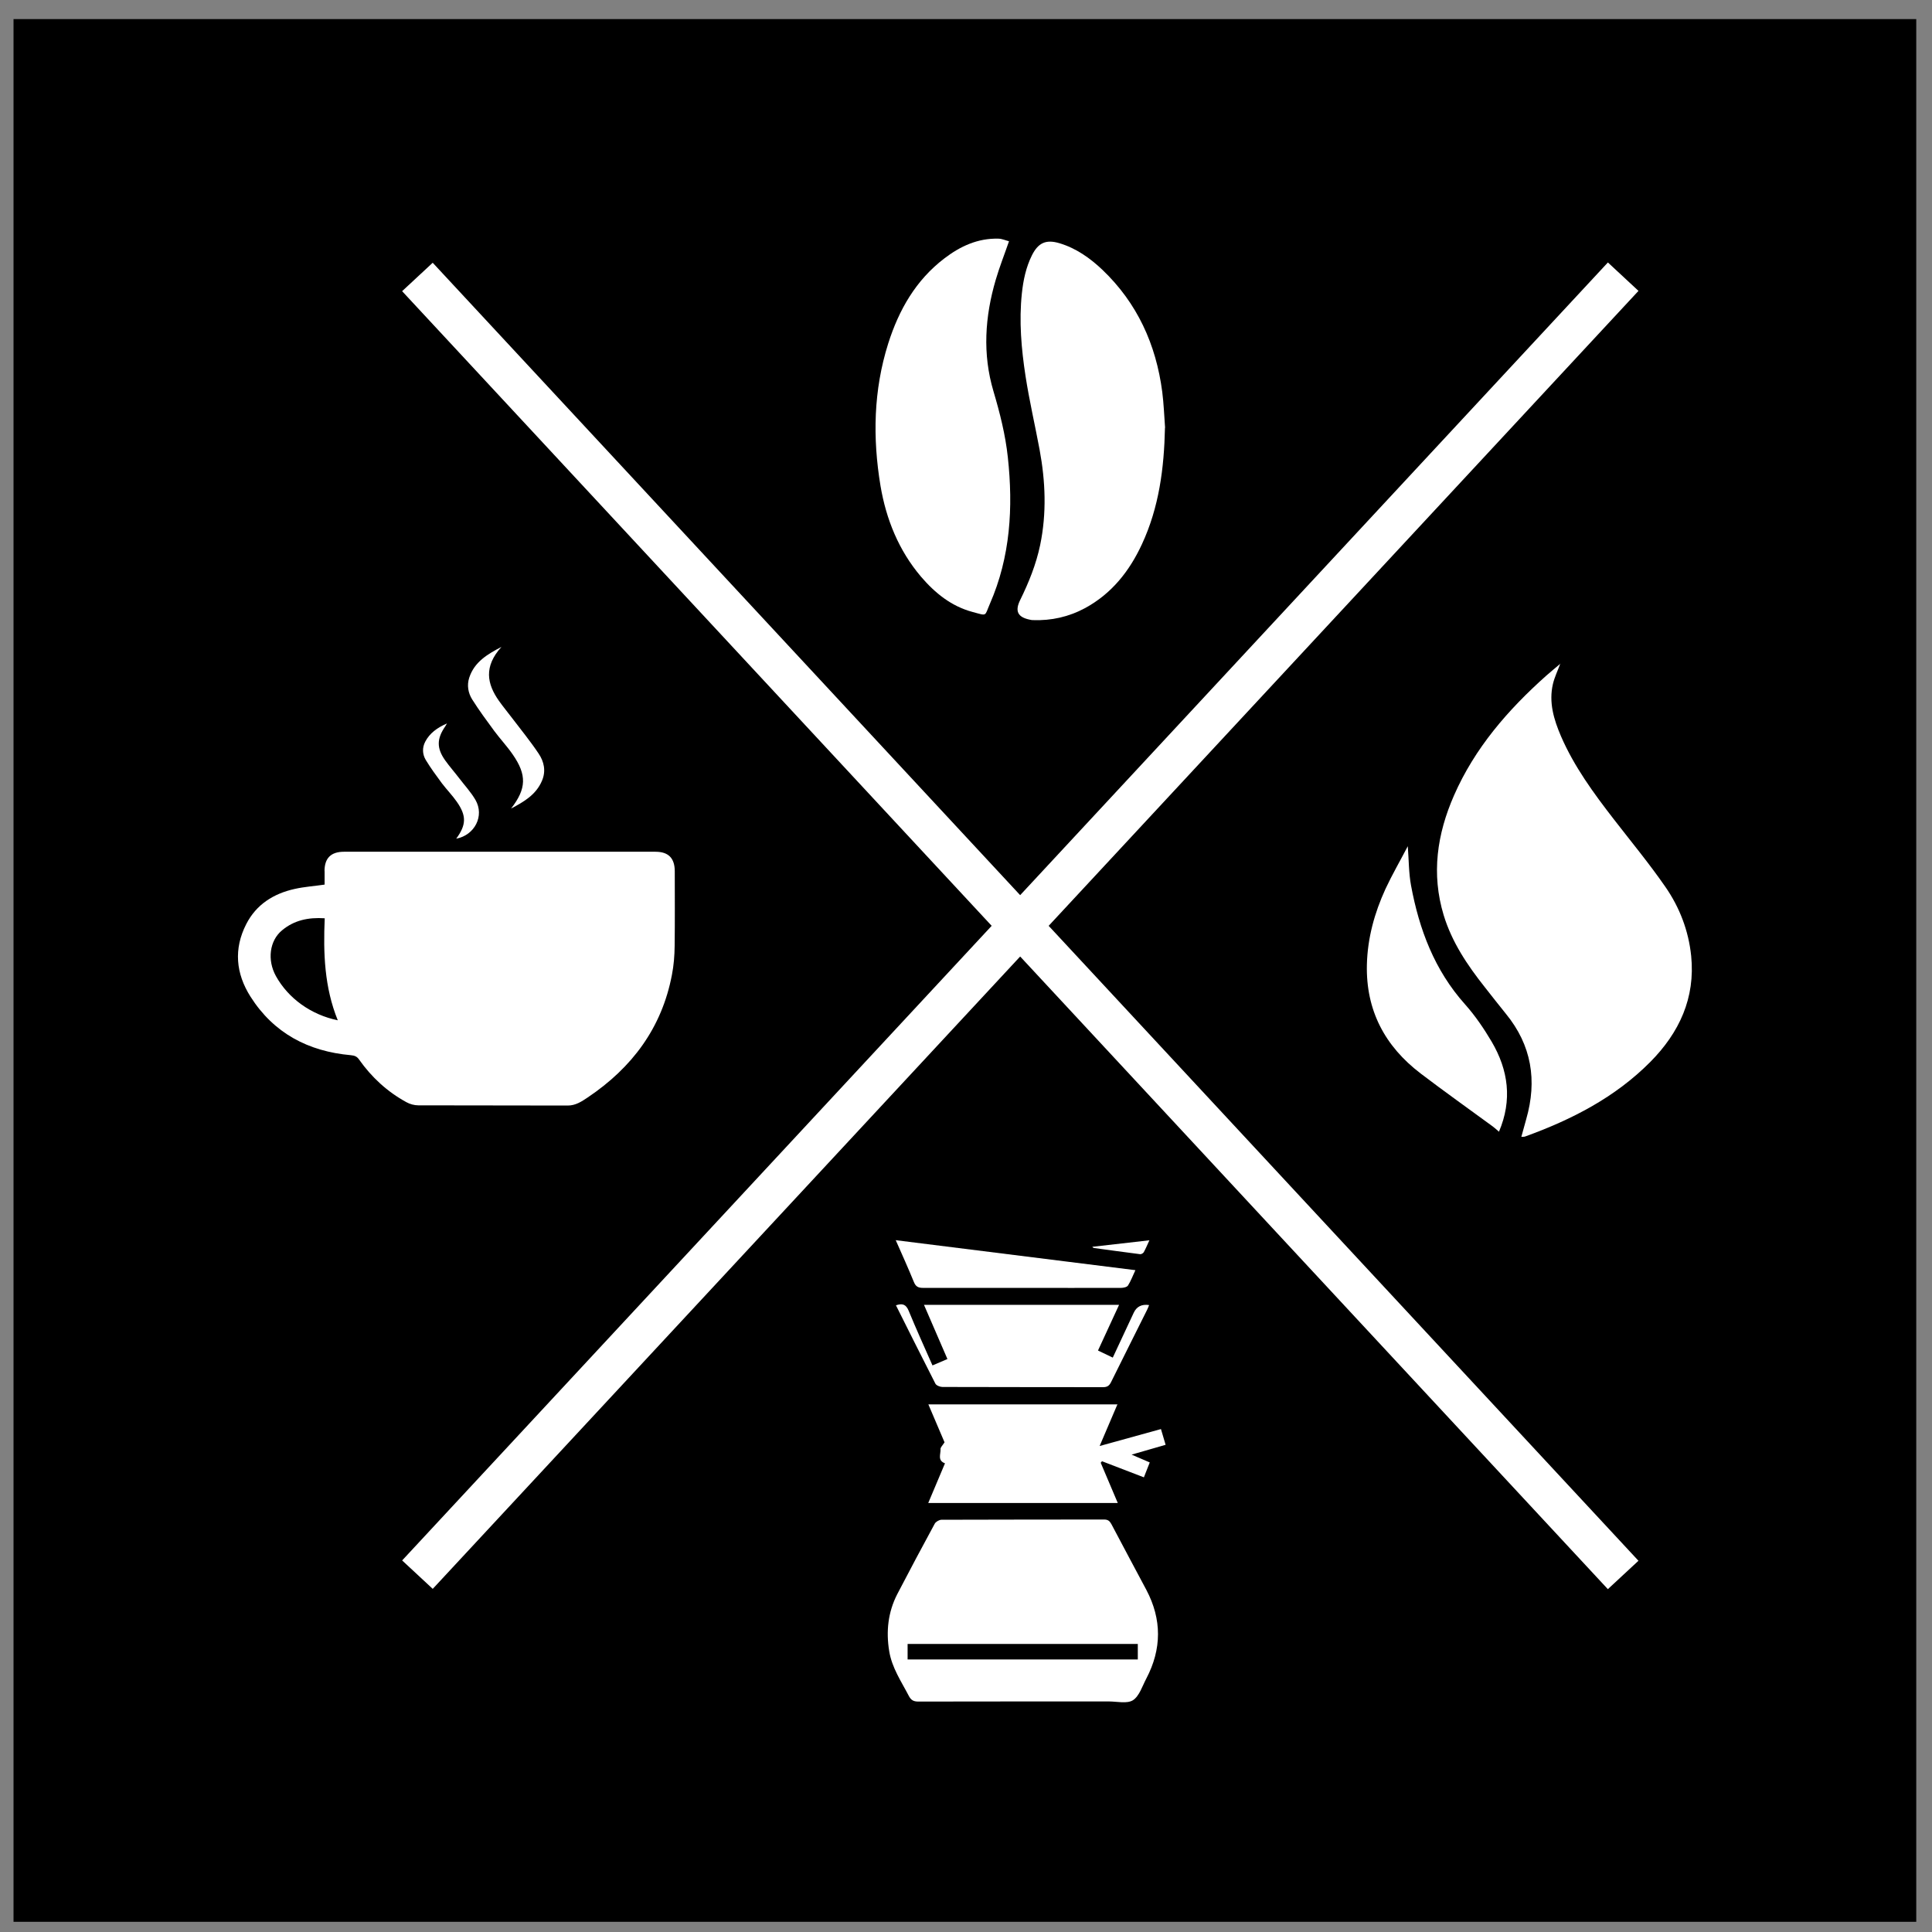 <svg width="66" height="66" viewBox="0 0 66 66" fill="none" xmlns="http://www.w3.org/2000/svg">
<rect x="0" y="0" width="66" height="66" fill="#808080" stroke="none"/>
<rect width="65" height="65" transform="translate(0.462 0.652)" fill="black"/>
<path d="M14.782 8.976L13.737 9.947L54.927 54.288L55.972 53.318L14.782 8.976Z" fill="white"/>
<path d="M54.928 8.966L13.738 53.307L14.783 54.278L55.973 9.937L54.928 8.966Z" fill="white"/>
<path d="M11.086 29.758C11.086 29.316 11.305 29.097 11.751 29.097C15.298 29.097 18.846 29.097 22.393 29.097C22.835 29.097 23.051 29.316 23.051 29.766C23.051 30.613 23.058 31.46 23.047 32.31C23.044 32.641 23.018 32.975 22.954 33.302C22.609 35.115 21.591 36.474 20.079 37.489C19.875 37.626 19.667 37.767 19.396 37.767C17.694 37.76 15.989 37.767 14.288 37.76C14.154 37.76 14.002 37.719 13.883 37.652C13.229 37.295 12.694 36.801 12.267 36.196C12.193 36.088 12.111 36.059 11.985 36.047C10.529 35.917 9.351 35.297 8.556 34.045C8.055 33.254 7.98 32.414 8.411 31.571C8.753 30.899 9.344 30.527 10.068 30.367C10.395 30.293 10.737 30.271 11.089 30.219C11.089 30.074 11.089 29.918 11.089 29.762L11.086 29.758ZM9.633 31.783C9.206 32.136 9.124 32.797 9.425 33.343C9.845 34.101 10.618 34.665 11.539 34.855C11.082 33.729 11.041 32.567 11.093 31.37C10.532 31.333 10.046 31.437 9.633 31.783Z" fill="white"/>
<path d="M17.464 27.619C17.891 27.392 18.311 27.154 18.515 26.671C18.657 26.341 18.586 26.018 18.4 25.743C18.122 25.327 17.806 24.94 17.501 24.539C17.349 24.338 17.189 24.145 17.044 23.941C16.636 23.361 16.52 22.775 17.13 22.099C16.665 22.344 16.208 22.604 16.03 23.15C15.945 23.41 15.993 23.674 16.13 23.893C16.364 24.264 16.624 24.617 16.884 24.97C17.085 25.241 17.319 25.49 17.512 25.769C18.003 26.474 17.984 26.942 17.464 27.615V27.619Z" fill="white"/>
<path d="M15.269 24.714C14.931 24.862 14.678 25.048 14.526 25.338C14.418 25.546 14.43 25.769 14.545 25.962C14.712 26.237 14.905 26.5 15.098 26.761C15.262 26.976 15.455 27.173 15.607 27.392C15.941 27.871 15.93 28.18 15.585 28.651C16.216 28.532 16.558 27.871 16.242 27.325C16.086 27.058 15.871 26.827 15.681 26.578C15.525 26.374 15.354 26.181 15.206 25.973C14.912 25.557 14.92 25.234 15.21 24.814C15.225 24.795 15.232 24.773 15.269 24.714Z" fill="white"/>
<path d="M53.308 22.671C53.137 22.816 52.974 22.946 52.821 23.083C51.514 24.249 50.381 25.553 49.671 27.173C49.092 28.495 48.891 29.851 49.318 31.263C49.6 32.188 50.128 32.972 50.719 33.718C50.96 34.023 51.198 34.331 51.443 34.632C52.323 35.706 52.517 36.913 52.138 38.232C52.082 38.425 52.03 38.618 51.971 38.837C52.026 38.834 52.071 38.837 52.108 38.822C53.694 38.247 55.176 37.489 56.38 36.274C57.368 35.275 57.918 34.093 57.773 32.656C57.684 31.794 57.379 30.999 56.892 30.297C56.339 29.498 55.719 28.748 55.124 27.979C54.437 27.091 53.776 26.189 53.326 25.152C53.081 24.58 52.903 23.993 53.051 23.362C53.107 23.131 53.211 22.916 53.304 22.667L53.308 22.671Z" fill="white"/>
<path d="M51.205 38.666C51.669 37.578 51.528 36.556 50.956 35.583C50.692 35.137 50.395 34.699 50.05 34.312C49.006 33.146 48.482 31.753 48.203 30.249C48.125 29.829 48.129 29.394 48.092 28.908C47.828 29.413 47.557 29.881 47.33 30.367C46.955 31.185 46.717 32.047 46.695 32.953C46.658 34.513 47.308 35.739 48.53 36.671C49.34 37.288 50.172 37.879 50.993 38.48C51.06 38.529 51.123 38.588 51.205 38.659V38.666Z" fill="white"/>
<path d="M39.797 14.613C39.768 15.988 39.597 17.328 39.01 18.591C38.583 19.513 37.977 20.278 37.071 20.772C36.513 21.073 35.915 21.207 35.284 21.184C35.25 21.184 35.213 21.177 35.18 21.169C34.764 21.084 34.663 20.876 34.853 20.493C35.146 19.895 35.395 19.279 35.533 18.621C35.759 17.533 35.715 16.444 35.514 15.36C35.358 14.524 35.165 13.695 35.035 12.856C34.89 11.916 34.808 10.969 34.909 10.018C34.957 9.568 35.05 9.126 35.254 8.718C35.47 8.29 35.737 8.172 36.194 8.309C36.762 8.48 37.234 8.814 37.658 9.215C38.85 10.352 39.493 11.768 39.704 13.387C39.756 13.796 39.771 14.208 39.801 14.617L39.797 14.613Z" fill="white"/>
<path d="M34.47 8.239C34.31 8.703 34.143 9.123 34.017 9.554C33.645 10.817 33.56 12.095 33.939 13.369C34.158 14.108 34.347 14.854 34.429 15.62C34.615 17.336 34.518 19.022 33.816 20.627C33.627 21.062 33.738 21.043 33.226 20.906C32.501 20.713 31.94 20.259 31.461 19.698C30.7 18.8 30.273 17.741 30.079 16.597C29.808 14.962 29.838 13.332 30.343 11.734C30.707 10.586 31.287 9.568 32.264 8.825C32.802 8.413 33.404 8.135 34.102 8.153C34.229 8.153 34.351 8.213 34.47 8.242V8.239Z" fill="white"/>
<path d="M34.939 58.124C33.75 58.124 32.557 58.124 31.369 58.128C31.205 58.128 31.12 58.076 31.046 57.934C30.789 57.44 30.47 56.976 30.377 56.408C30.265 55.728 30.336 55.074 30.652 54.458C31.072 53.651 31.499 52.849 31.933 52.05C31.971 51.983 32.086 51.917 32.164 51.917C34.014 51.909 35.867 51.913 37.717 51.909C37.847 51.909 37.907 51.957 37.966 52.065C38.36 52.816 38.761 53.559 39.159 54.309C39.694 55.319 39.69 56.333 39.159 57.344C39.021 57.604 38.921 57.942 38.702 58.083C38.501 58.209 38.159 58.124 37.881 58.124C36.9 58.124 35.919 58.124 34.939 58.124ZM38.869 56.69V56.159H31.005V56.69H38.869Z" fill="white"/>
<path d="M38.174 47.972C37.973 48.436 37.788 48.878 37.565 49.398C38.3 49.194 38.972 49.008 39.66 48.819C39.712 48.997 39.76 49.16 39.819 49.357C39.441 49.465 39.069 49.573 38.657 49.692C38.883 49.788 39.069 49.87 39.277 49.959C39.21 50.13 39.147 50.29 39.077 50.468C38.59 50.279 38.118 50.1 37.646 49.918C37.632 49.937 37.617 49.952 37.602 49.97C37.791 50.42 37.984 50.873 38.185 51.345H31.71C31.903 50.884 32.093 50.438 32.282 49.989C32.015 49.892 32.141 49.673 32.13 49.502C32.126 49.443 32.204 49.372 32.267 49.272C32.1 48.882 31.911 48.44 31.714 47.975H38.185L38.174 47.972Z" fill="white"/>
<path d="M32.367 46.43C32.096 45.806 31.836 45.204 31.565 44.576H38.229C37.988 45.1 37.75 45.609 37.509 46.136C37.683 46.218 37.843 46.296 38.014 46.378C38.259 45.854 38.493 45.349 38.731 44.843C38.83 44.633 39.005 44.546 39.255 44.583C39.232 44.643 39.21 44.699 39.184 44.751C38.776 45.572 38.363 46.389 37.958 47.21C37.895 47.34 37.825 47.388 37.68 47.388C35.852 47.384 34.024 47.388 32.197 47.381C32.115 47.381 31.989 47.332 31.955 47.269C31.502 46.385 31.06 45.493 30.607 44.591C30.822 44.52 30.948 44.55 31.041 44.777C31.298 45.401 31.576 46.014 31.855 46.645C32.026 46.571 32.182 46.504 32.367 46.426V46.43Z" fill="white"/>
<path d="M30.596 42.366C33.349 42.711 36.053 43.049 38.787 43.391C38.694 43.588 38.631 43.762 38.534 43.915C38.497 43.971 38.378 43.996 38.297 43.996C37.16 44 36.027 43.996 34.89 43.996C33.772 43.996 32.65 43.996 31.532 43.996C31.369 43.996 31.283 43.952 31.22 43.796C31.03 43.331 30.823 42.871 30.596 42.358V42.366Z" fill="white"/>
<path d="M39.267 42.366C39.192 42.529 39.14 42.656 39.074 42.775C39.055 42.812 38.988 42.849 38.951 42.845C38.42 42.778 37.892 42.704 37.365 42.633C37.354 42.633 37.342 42.615 37.313 42.593C37.963 42.518 38.594 42.448 39.267 42.37V42.366Z" fill="white"/>
</svg>
